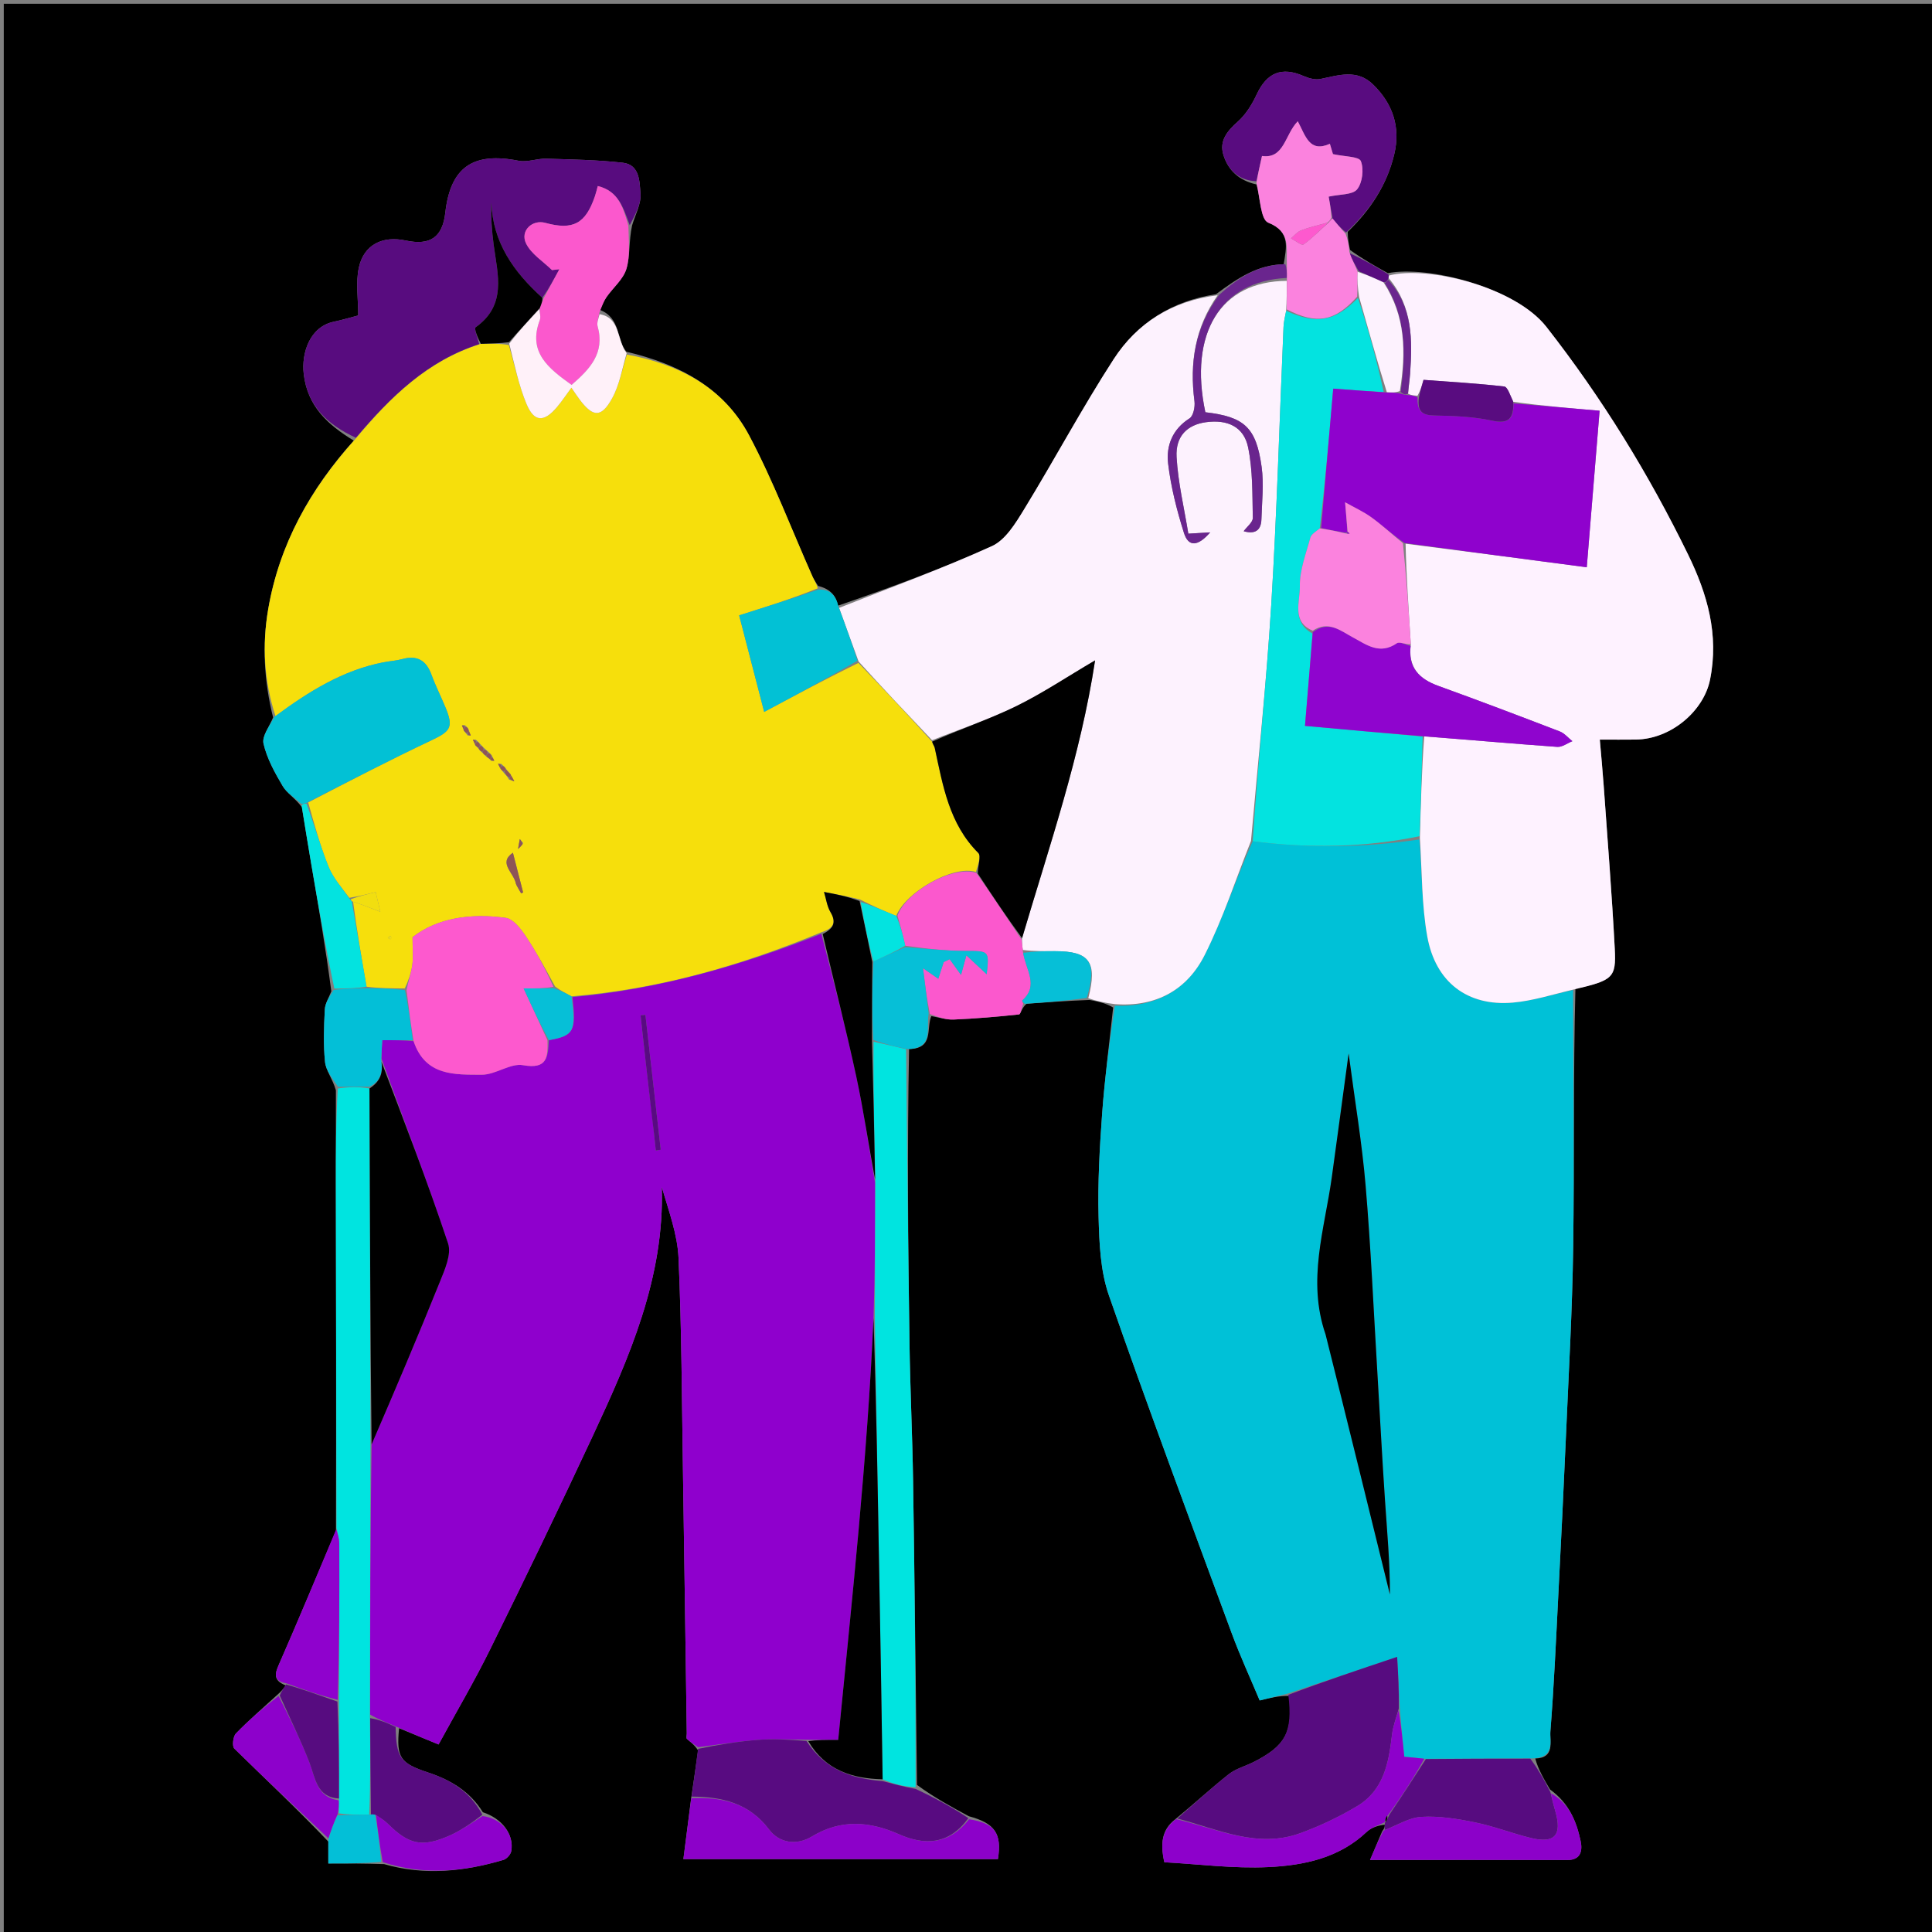 <svg version="1.1" id="Layer_1" xmlns="http://www.w3.org/2000/svg" xmlns:xlink="http://www.w3.org/1999/xlink" x="0px" y="0px"
	 width="100%" viewBox="0 0 512 512" enable-background="new 0 0 512 512" xml:space="preserve">
<rect x="0" y="0" width="512" height="512" fill="#808080" stroke="none"/>
<path fill="#000000" opacity="1" stroke="none" 
	d="
M1,187 
	C1,124.667 1,62.833 1,1 
	C171.667,1 342.333,1 513,1 
	C513,171.667 513,342.333 513,513 
	C342.333,513 171.667,513 1,513 
	C1,404.5 1,296 1,187 
M101.775,494.007 
	C112.448,497.102 122.991,495.982 133.429,492.884 
	C134.295,492.628 135.335,491.454 135.491,490.565 
	C136.283,486.037 132.928,481.871 127.966,480.268 
	C124.588,474.791 119.484,471.728 113.526,469.757 
	C106.027,467.276 105.013,465.793 105.757,457.99 
	C109.195,459.407 112.632,460.823 116.229,462.304 
	C120.91,453.715 125.715,445.568 129.886,437.108 
	C139.134,418.35 148.241,399.519 157.075,380.564 
	C166.826,359.644 176.126,338.53 175.38,314.553 
	C177.172,320.811 179.541,327.055 179.82,333.392 
	C180.653,352.29 180.694,371.224 180.993,390.145 
	C181.357,413.221 181.667,436.298 182.001,459.375 
	C182.008,459.875 181.798,460.603 182.048,460.833 
	C182.945,461.658 183.997,462.314 185.002,463.887 
	C184.425,467.965 183.848,472.042 183.107,476.967 
	C182.452,482.114 181.797,487.261 181.106,492.685 
	C209.098,492.685 236.794,492.685 264.459,492.685 
	C265.553,485.89 263.648,483.167 256.742,481.319 
	C252.185,478.861 247.629,476.404 243.009,473.018 
	C242.673,446.136 242.391,419.254 241.976,392.373 
	C241.789,380.297 241.205,368.226 241.028,356.15 
	C240.645,330.113 240.409,304.073 240.913,278.008 
	C247.576,277.863 245.402,272.57 246.812,269.291 
	C248.782,269.613 250.767,270.278 252.719,270.193 
	C258.505,269.939 264.286,269.455 270.044,268.835 
	C270.507,268.785 270.783,267 272.06,266.006 
	C277.361,265.617 282.662,265.229 288.76,264.997 
	C290.839,265.387 292.918,265.777 294.995,267.005 
	C293.997,276.413 292.754,285.803 292.07,295.234 
	C291.412,304.306 290.898,313.431 291.137,322.511 
	C291.32,329.471 291.609,336.802 293.862,343.267 
	C304.307,373.233 315.406,402.971 326.387,432.749 
	C328.662,438.919 331.431,444.908 333.828,450.637 
	C336.746,449.923 338.944,449.384 341.707,449.436 
	C342.606,459.047 340.683,462.643 332.278,466.92 
	C330.068,468.045 327.511,468.693 325.614,470.193 
	C320.916,473.911 316.508,477.994 311.326,482.235 
	C307.936,484.924 307.431,488.445 308.561,493.517 
	C317.618,494.005 326.933,495.244 336.167,494.797 
	C345.525,494.344 354.846,492.424 362.172,485.485 
	C363.447,484.277 365.346,483.729 366.985,483.572 
	C366.973,484.036 366.962,484.5 366.292,485.319 
	C365.326,487.599 364.36,489.878 363.074,492.911 
	C381.521,492.911 398.434,492.89 415.347,492.927 
	C419.069,492.935 419.389,490.282 418.88,487.878 
	C417.785,482.709 415.823,477.864 410.76,474.22 
	C409.181,471.531 407.601,468.841 406.857,466.021 
	C412.188,465.909 410.663,461.46 410.87,458.833 
	C411.83,446.682 412.366,434.498 412.988,422.322 
	C413.695,408.479 414.387,394.634 414.985,380.785 
	C415.712,363.954 416.687,347.124 416.915,330.285 
	C417.223,307.647 416.921,285.001 417.501,262.03 
	C427.394,259.794 428.332,259.166 427.931,251.471 
	C427.179,237.039 426.017,222.629 424.996,208.213 
	C424.713,204.225 424.325,200.244 423.963,196.002 
	C427.56,196.002 430.543,196.04 433.524,195.995 
	C442.954,195.853 451.508,188.331 453.167,180.171 
	C455.612,168.149 452.423,157.318 447.341,146.922 
	C436.905,125.575 424.578,105.509 409.833,86.65 
	C401.493,75.984 378.207,70.317 367.791,72.393 
	C364.53,70.578 361.268,68.763 357.776,66.247 
	C357.474,64.852 357.172,63.458 357.157,61.438 
	C363.127,55.703 367.562,48.998 369.489,40.888 
	C371.196,33.705 369.12,27.477 363.845,22.364 
	C359.608,18.256 354.77,19.936 349.927,20.931 
	C348.534,21.218 346.807,20.736 345.438,20.138 
	C339.648,17.61 335.723,19.255 333.032,25.032 
	C331.811,27.654 330.166,30.327 328.038,32.218 
	C325.214,34.729 323.047,37.339 324.228,41.102 
	C325.501,45.156 328.354,47.846 332.99,48.885 
	C333.97,52.403 334.048,58.196 336.1,59.01 
	C342.111,61.394 340.852,65.702 340.194,70.043 
	C333.364,70.149 328.061,73.646 322.237,77.98 
	C310.65,79.718 301.34,85.592 295.118,95.211 
	C286.749,108.149 279.473,121.789 271.422,134.94 
	C269.167,138.624 266.486,143.083 262.881,144.721 
	C249.635,150.739 235.918,155.721 222.068,160.513 
	C221.521,157.785 220.021,156.096 216.804,155.278 
	C216.307,154.455 215.715,153.674 215.327,152.802 
	C209.772,140.303 204.921,127.432 198.524,115.382 
	C191.819,102.753 179.98,96.496 166.006,93.216 
	C163.33,90.037 164.542,84.245 159.001,82.145 
	C159.568,81.003 160.008,79.771 160.729,78.735 
	C162.487,76.21 165.18,74.016 166.008,71.245 
	C167.05,67.76 166.609,63.833 167.505,59.757 
	C168.322,56.933 169.959,54.043 169.737,51.303 
	C169.487,48.215 169.582,43.636 165.056,43.127 
	C158.324,42.369 151.511,42.253 144.727,42.055 
	C142.304,41.984 139.749,43.058 137.454,42.603 
	C125.341,40.2 119.381,44.296 118.012,56.362 
	C117.274,62.865 114.04,65.137 107.515,63.737 
	C101.353,62.415 96.43,64.839 95.103,70.904 
	C94.229,74.898 94.938,79.238 94.938,83.598 
	C92.59,84.207 90.559,84.827 88.488,85.254 
	C82.082,86.574 79.837,93.562 80.497,99.139 
	C81.512,107.723 86.865,112.573 93.754,116.765 
	C82.188,129.627 74.028,144.27 71.076,161.448 
	C69.436,170.991 69.98,180.519 72.371,190.129 
	C71.444,192.465 69.37,195.067 69.835,197.081 
	C70.745,201.02 72.822,204.78 74.915,208.318 
	C76.034,210.209 78.194,211.484 79.986,213.879 
	C80.826,218.96 81.643,224.045 82.51,229.122 
	C84.381,240.078 86.277,251.03 87.802,262.701 
	C87.201,264.302 86.163,265.88 86.081,267.507 
	C85.845,272.148 85.664,276.843 86.14,281.446 
	C86.375,283.714 88.105,285.828 89.019,288.938 
	C89.012,297.269 88.989,305.6 89.003,313.931 
	C89.054,344.253 89.118,374.575 89.035,405.649 
	C83.953,417.619 78.949,429.623 73.732,441.534 
	C72.532,444.273 73.048,445.566 75.724,446.668 
	C75.149,447.451 74.574,448.234 73.374,449.255 
	C69.725,452.605 65.957,455.84 62.518,459.393 
	C61.751,460.186 61.471,462.776 62.095,463.39 
	C70.28,471.435 78.667,479.273 87.007,488.042 
	C87.007,489.944 87.007,491.846 87.007,493.836 
	C92.073,493.836 96.512,493.836 101.775,494.007 
z"/>
<path fill="#00C1D7" opacity="1" stroke="none" 
	d="
M416.88,262.358 
	C416.921,285.001 417.223,307.647 416.915,330.285 
	C416.687,347.124 415.712,363.954 414.985,380.785 
	C414.387,394.634 413.695,408.479 412.988,422.322 
	C412.366,434.498 411.83,446.682 410.87,458.833 
	C410.663,461.46 412.188,465.909 405.978,465.997 
	C396.022,466.036 386.944,466.101 377.449,466.082 
	C375.437,465.854 373.843,465.712 372.15,465.56 
	C371.711,461.158 371.304,457.064 370.951,452.518 
	C370.775,448.047 370.543,444.028 370.258,439.088 
	C359.822,442.586 350.482,445.716 341.142,448.846 
	C338.944,449.384 336.746,449.923 333.828,450.637 
	C331.431,444.908 328.662,438.919 326.387,432.749 
	C315.406,402.971 304.307,373.233 293.862,343.267 
	C291.609,336.802 291.32,329.471 291.137,322.511 
	C290.898,313.431 291.412,304.306 292.07,295.234 
	C292.754,285.803 293.997,276.413 295.439,266.524 
	C306.549,266.942 314.656,262.196 319.238,253.121 
	C324.127,243.434 327.496,232.979 331.978,222.936 
	C347.028,224.887 361.579,224.6 376.167,222.465 
	C376.861,231.338 376.761,239.878 378.234,248.138 
	C380.41,260.338 388.948,266.73 400.881,265.703 
	C406.27,265.239 411.55,263.512 416.88,262.358 
M351.493,353.996 
	C357.108,376.846 362.723,399.696 368.338,422.546 
	C368.364,414.117 367.588,405.802 367.028,397.472 
	C366.266,386.137 365.681,374.79 364.999,363.45 
	C364.01,347.02 363.288,330.566 361.901,314.169 
	C360.953,302.964 359.065,291.838 357.4,279.18 
	C355.777,291.136 354.381,301.602 352.931,312.06 
	C351.035,325.738 346.333,339.285 351.493,353.996 
z"/>
<path fill="#F6DF0C" opacity="1" stroke="none" 
	d="
M73.017,189.809 
	C69.98,180.519 69.436,170.991 71.076,161.448 
	C74.028,144.27 82.188,129.627 94.196,116.32 
	C103.514,105.15 113.277,95.586 127.423,91.113 
	C130.167,91.023 132.48,91.024 134.859,91.434 
	C136.418,96.923 137.498,102.173 139.52,107.031 
	C141.556,111.921 144.158,111.981 147.634,107.847 
	C148.945,106.289 150.074,104.577 151.427,102.745 
	C152.397,104.141 153.025,105.121 153.728,106.042 
	C157.191,110.579 159.376,110.702 162.203,105.586 
	C164.149,102.064 164.862,97.861 166.126,93.963 
	C179.98,96.496 191.819,102.753 198.524,115.382 
	C204.921,127.432 209.772,140.303 215.327,152.802 
	C215.715,153.674 216.307,154.455 216.704,155.912 
	C209.75,158.707 202.895,160.868 195.886,163.077 
	C198.222,172.088 200.314,180.159 202.518,188.659 
	C211.258,183.992 219.237,179.732 227.495,175.676 
	C234.185,182.642 240.595,189.404 247.016,196.555 
	C247.261,197.356 247.616,197.742 247.712,198.184 
	C249.874,208.159 251.496,218.305 259.259,226.046 
	C260.072,226.858 259.113,229.447 258.624,231.065 
	C252.573,229.168 239.991,236.417 237.497,242.715 
	C234.144,241.376 231.155,240 227.876,238.367 
	C224.52,237.533 221.454,236.956 218.371,236.377 
	C218.929,238.196 219.165,240.158 220.086,241.717 
	C221.8,244.62 220.73,246.107 217.649,247.071 
	C196.265,255.952 174.536,262.181 151.447,264.038 
	C149.834,263.159 148.482,262.477 147.104,261.426 
	C144.49,256.675 142.076,252.177 139.239,247.963 
	C137.943,246.038 135.975,243.518 134.036,243.248 
	C124.767,241.956 115.876,243.246 109.329,248.366 
	C109.329,251.547 109.541,253.643 109.271,255.675 
	C108.988,257.801 108.242,259.865 107.264,261.947 
	C103.624,261.922 100.419,261.906 97.138,261.481 
	C95.792,253.716 94.522,246.361 93.577,238.965 
	C96.171,239.817 98.441,240.709 100.79,241.631 
	C100.464,240.253 100.031,238.422 99.559,236.423 
	C97.168,237.008 95.026,237.531 92.565,237.934 
	C90.489,235.125 88.252,232.628 87.077,229.704 
	C84.887,224.257 83.315,218.561 81.676,212.658 
	C92.689,206.928 103.428,201.334 114.37,196.168 
	C119.397,193.794 120.227,192.72 118.061,187.49 
	C116.854,184.573 115.419,181.744 114.336,178.784 
	C112.944,174.978 110.523,173.58 106.575,174.674 
	C104.983,175.115 103.295,175.193 101.664,175.509 
	C90.79,177.615 81.714,183.335 73.017,189.809 
M122.924,193.681 
	C123.152,193.921 123.38,194.162 123.958,194.922 
	C124.226,194.918 124.495,194.914 124.763,194.91 
	C124.597,194.52 124.432,194.131 124.132,193.263 
	C124.016,192.938 123.812,192.686 123.137,192.165 
	C122.897,192.195 122.658,192.224 122.419,192.253 
	C122.551,192.564 122.682,192.875 122.924,193.681 
M132.759,203.872 
	C132.955,204.135 133.197,204.346 133.693,205.013 
	C134.071,205.393 134.45,205.773 134.923,206.615 
	C135.383,206.758 135.842,206.901 136.302,207.044 
	C136.035,206.557 135.768,206.069 135.241,205.084 
	C134.85,204.698 134.459,204.311 133.892,203.459 
	C133.695,203.166 133.423,202.99 132.804,202.425 
	C132.532,202.422 132.259,202.42 131.987,202.418 
	C132.156,202.768 132.326,203.119 132.759,203.872 
M130.179,201.63 
	C130.449,201.624 130.719,201.617 130.989,201.61 
	C130.831,201.25 130.673,200.89 130.28,200.105 
	C130.067,199.859 129.822,199.653 129.245,199.089 
	C128.998,198.866 128.721,198.688 128.18,198.135 
	C127.972,197.881 127.718,197.688 127.207,197.128 
	C127.027,196.861 126.797,196.648 126.111,196.032 
	C125.847,196.041 125.583,196.049 125.32,196.057 
	C125.496,196.424 125.671,196.791 126.011,197.632 
	C126.279,197.818 126.547,198.004 127.001,198.653 
	C127.2,198.946 127.474,199.122 128.011,199.643 
	C128.211,199.929 128.482,200.11 129.027,200.642 
	C129.309,200.809 129.59,200.976 130.179,201.63 
M136.841,234.582 
	C137.265,235.305 137.689,236.028 138.113,236.751 
	C138.285,236.67 138.457,236.59 138.629,236.509 
	C137.729,233.005 136.829,229.5 135.926,225.985 
	C131.895,228.761 136.267,231.234 136.841,234.582 
M138.646,223.438 
	C138.348,223.082 138.051,222.725 137.753,222.369 
	C137.597,223.239 137.442,224.11 137.286,224.98 
	C137.631,224.679 137.975,224.377 138.646,223.438 
M103.485,248.08 
	C103.246,248.226 103.006,248.371 102.766,248.516 
	C103.014,248.651 103.335,248.951 103.49,248.881 
	C103.703,248.786 103.789,248.409 103.485,248.08 
z"/>
<path fill="#8F00CD" opacity="1" stroke="none" 
	d="
M151.709,264.236 
	C174.536,262.181 196.265,255.952 217.659,247.459 
	C221.025,260.378 224.225,272.789 226.926,285.308 
	C228.901,294.465 230.221,303.762 231.904,313.461 
	C231.929,325.619 231.883,337.314 231.496,349.262 
	C229.832,386.83 225.777,423.896 222.138,461.096 
	C218.771,461.096 216.447,461.096 213.649,461.047 
	C209.06,461.008 204.925,460.768 200.834,461.088 
	C195.534,461.503 190.27,462.365 184.99,463.034 
	C183.997,462.314 182.945,461.658 182.048,460.833 
	C181.798,460.603 182.008,459.875 182.001,459.375 
	C181.667,436.298 181.357,413.221 180.993,390.145 
	C180.694,371.224 180.653,352.29 179.82,333.392 
	C179.541,327.055 177.172,320.811 175.38,314.553 
	C176.126,338.53 166.826,359.644 157.075,380.564 
	C148.241,399.519 139.134,418.35 129.886,437.108 
	C125.715,445.568 120.91,453.715 116.229,462.304 
	C112.632,460.823 109.195,459.407 105.23,457.674 
	C102.524,456.522 100.346,455.687 98.101,454.397 
	C98.078,430.294 98.122,406.646 98.474,382.807 
	C104.722,368.357 110.763,354.138 116.53,339.808 
	C117.841,336.55 119.705,332.407 118.747,329.526 
	C113.32,313.206 107.112,297.146 101.102,280.551 
	C101.117,278.723 101.199,277.341 101.298,275.658 
	C104.254,275.658 106.819,275.658 109.602,275.906 
	C112.723,285.264 120.59,284.767 127.68,284.81 
	C131.337,284.832 135.24,281.684 138.618,282.286 
	C145.125,283.446 145.206,280.057 145.454,275.652 
	C152.108,274.466 152.726,273.269 151.709,264.236 
M172.84,295.823 
	C173.159,298.848 173.479,301.874 173.799,304.899 
	C174.232,304.827 174.666,304.755 175.1,304.684 
	C173.744,292.771 172.389,280.858 171.033,268.945 
	C170.609,268.99 170.184,269.035 169.76,269.079 
	C170.704,277.706 171.647,286.333 172.84,295.823 
z"/>
<path fill="#FDF2FE" opacity="1" stroke="none" 
	d="
M247.006,196.166 
	C240.595,189.404 234.185,182.642 227.532,175.297 
	C225.652,170.174 224.016,165.633 222.379,161.092 
	C235.918,155.721 249.635,150.739 262.881,144.721 
	C266.486,143.083 269.167,138.624 271.422,134.94 
	C279.473,121.789 286.749,108.149 295.118,95.211 
	C301.34,85.592 310.65,79.718 322.687,78.244 
	C316.668,86.774 315.233,96.188 316.547,106.334 
	C316.739,107.815 316.252,110.231 315.232,110.877 
	C310.679,113.76 309.009,118.164 309.564,122.863 
	C310.297,129.063 311.874,135.229 313.751,141.202 
	C314.948,145.01 317.423,144.86 320.714,141.084 
	C319.105,141.179 317.705,141.262 314.92,141.427 
	C313.83,134.69 312.19,127.943 311.806,121.125 
	C311.491,115.539 314.696,112.554 319.615,111.883 
	C325.28,111.11 329.639,113.079 330.766,118.56 
	C332.015,124.629 331.876,131.008 332.006,137.258 
	C332.03,138.403 330.45,139.581 329.587,140.777 
	C332.417,141.592 334.2,140.729 334.29,137.616 
	C334.424,132.984 334.969,128.27 334.342,123.728 
	C332.893,113.219 329.746,110.456 319.429,109.249 
	C314.999,88.341 323.441,74.51 340.992,74.432 
	C341.02,77.246 341.007,79.617 340.839,82.371 
	C340.498,84.067 340.199,85.375 340.142,86.694 
	C339.076,111.261 338.4,135.852 336.885,160.391 
	C335.598,181.244 333.351,202.039 331.528,222.859 
	C327.496,232.979 324.127,243.434 319.238,253.121 
	C314.656,262.196 306.549,266.942 295.439,266.105 
	C292.918,265.777 290.839,265.387 288.41,264.523 
	C290.877,255.016 288.798,252.065 279.605,252.071 
	C276.792,252.072 273.979,252.112 271.068,251.753 
	C270.892,250.588 270.815,249.805 270.857,248.627 
	C278.1,224.121 286.371,200.299 290.207,175.009 
	C282.723,179.405 276.183,183.796 269.169,187.214 
	C262.024,190.696 254.413,193.222 247.006,196.166 
z"/>
<path fill="#FEF2FF" opacity="1" stroke="none" 
	d="
M417.19,262.194 
	C411.55,263.512 406.27,265.239 400.881,265.703 
	C388.948,266.73 380.41,260.338 378.234,248.138 
	C376.761,239.878 376.861,231.338 376.281,222.065 
	C376.541,212.536 376.777,203.865 377.44,195.143 
	C389.474,196.067 401.078,197.102 412.696,197.932 
	C413.989,198.025 415.366,196.953 416.704,196.421 
	C415.591,195.542 414.609,194.322 413.345,193.836 
	C402.662,189.728 391.958,185.67 381.196,181.775 
	C376.097,179.931 373.086,176.923 373.879,170.713 
	C373.306,161.551 372.693,152.837 372.495,144.091 
	C388.672,146.137 404.433,148.213 420.509,150.331 
	C421.669,136.181 422.775,122.688 423.91,108.848 
	C415.955,108.17 408.516,107.535 401.036,106.483 
	C400.212,104.798 399.545,102.531 398.628,102.425 
	C391.516,101.602 384.355,101.197 377.251,100.665 
	C376.735,102.414 376.367,103.662 375.647,104.874 
	C374.589,104.794 373.883,104.752 373.144,104.315 
	C373.307,102.295 373.575,100.675 373.689,99.044 
	C374.315,90.116 374.408,81.297 368.017,73.71 
	C368.003,73.477 368.091,73.019 368.091,73.019 
	C378.207,70.317 401.493,75.984 409.833,86.65 
	C424.578,105.509 436.905,125.575 447.341,146.922 
	C452.423,157.318 455.612,168.149 453.167,180.171 
	C451.508,188.331 442.954,195.853 433.524,195.995 
	C430.543,196.04 427.56,196.002 423.963,196.002 
	C424.325,200.244 424.713,204.225 424.996,208.213 
	C426.017,222.629 427.179,237.039 427.931,251.471 
	C428.332,259.166 427.394,259.794 417.19,262.194 
z"/>
<path fill="#580C7F" opacity="1" stroke="none" 
	d="
M126.991,91.204 
	C113.277,95.586 103.514,105.15 94.319,116.011 
	C86.865,112.573 81.512,107.723 80.497,99.139 
	C79.837,93.562 82.082,86.574 88.488,85.254 
	C90.559,84.827 92.59,84.207 94.938,83.598 
	C94.938,79.238 94.229,74.898 95.103,70.904 
	C96.43,64.839 101.353,62.415 107.515,63.737 
	C114.04,65.137 117.274,62.865 118.012,56.362 
	C119.381,44.296 125.341,40.2 137.454,42.603 
	C139.749,43.058 142.304,41.984 144.727,42.055 
	C151.511,42.253 158.324,42.369 165.056,43.127 
	C169.582,43.636 169.487,48.215 169.737,51.303 
	C169.959,54.043 168.322,56.933 166.882,59.686 
	C165.171,55.1 163.985,50.662 158.421,49.3 
	C158.121,50.384 157.939,51.187 157.676,51.963 
	C155.192,59.292 151.867,61.078 144.509,59.058 
	C141.045,58.107 137.78,61.167 139.416,64.528 
	C140.779,67.328 143.929,69.258 146.287,71.574 
	C146.938,71.5 147.588,71.427 148.239,71.353 
	C146.846,73.925 145.452,76.497 143.742,78.939 
	C136.074,72.014 130.597,64.246 130.212,53.675 
	C130.085,57.517 130.343,61.271 130.845,64.992 
	C131.901,72.816 134.327,80.851 126.062,86.726 
	C125.563,87.081 126.645,89.66 126.991,91.204 
z"/>
<path fill="#00E4E0" opacity="1" stroke="none" 
	d="
M231.837,349.008 
	C231.883,337.314 231.929,325.619 231.977,312.997 
	C231.702,300.05 231.424,288.031 231.516,276.06 
	C234.628,276.75 237.371,277.392 240.114,278.035 
	C240.409,304.073 240.645,330.113 241.028,356.15 
	C241.205,368.226 241.789,380.297 241.976,392.373 
	C242.391,419.254 242.673,446.136 242.643,473.629 
	C239.463,473.494 236.649,472.747 233.908,471.536 
	C233.653,453.049 233.318,435.027 233.002,417.005 
	C232.605,394.339 232.224,371.673 231.837,349.008 
z"/>
<path fill="#00E4E0" opacity="1" stroke="none" 
	d="
M98.167,382.999 
	C98.122,406.646 98.078,430.294 98.031,454.876 
	C98.122,464.159 98.215,472.507 97.833,480.896 
	C94.82,480.935 92.282,480.934 89.808,480.552 
	C89.833,479.149 89.795,478.126 89.834,476.63 
	C89.861,467.768 89.812,459.379 89.839,450.528 
	C89.926,436.427 89.959,422.787 89.913,409.148 
	C89.908,407.73 89.433,406.314 89.177,404.897 
	C89.118,374.575 89.054,344.253 89.003,313.931 
	C88.989,305.6 89.012,297.269 89.523,288.466 
	C92.639,287.995 95.25,287.997 97.922,288.464 
	C98.044,320.286 98.106,351.642 98.167,382.999 
z"/>
<path fill="#570C80" opacity="1" stroke="none" 
	d="
M341.424,449.141 
	C350.482,445.716 359.822,442.586 370.258,439.088 
	C370.543,444.028 370.775,448.047 370.693,452.785 
	C369.869,455.582 369.134,457.634 368.891,459.743 
	C368.039,467.137 366.699,474.419 359.727,478.599 
	C354.943,481.466 349.808,483.912 344.564,485.816 
	C333.162,489.957 322.681,484.675 311.983,481.931 
	C316.508,477.994 320.916,473.911 325.614,470.193 
	C327.511,468.693 330.068,468.045 332.278,466.92 
	C340.683,462.643 342.606,459.047 341.424,449.141 
z"/>
<path fill="#02C1D5" opacity="1" stroke="none" 
	d="
M72.694,189.969 
	C81.714,183.335 90.79,177.615 101.664,175.509 
	C103.295,175.193 104.983,175.115 106.575,174.674 
	C110.523,173.58 112.944,174.978 114.336,178.784 
	C115.419,181.744 116.854,184.573 118.061,187.49 
	C120.227,192.72 119.397,193.794 114.37,196.168 
	C103.428,201.334 92.689,206.928 81.41,212.672 
	C80.596,213.01 80.24,213.023 79.884,213.036 
	C78.194,211.484 76.034,210.209 74.915,208.318 
	C72.822,204.78 70.745,201.02 69.835,197.081 
	C69.37,195.067 71.444,192.465 72.694,189.969 
z"/>
<path fill="#580B81" opacity="1" stroke="none" 
	d="
M233.835,472.001 
	C236.649,472.747 239.463,473.494 242.675,474.094 
	C247.629,476.404 252.185,478.861 256.635,481.822 
	C251.553,488.832 245.128,489.147 238.312,486.128 
	C230.396,482.622 222.855,482.034 215.117,486.71 
	C211.132,489.118 206.547,488.466 203.826,484.854 
	C198.51,477.797 191.333,476.164 183.27,476.119 
	C183.848,472.042 184.425,467.965 184.996,463.461 
	C190.27,462.365 195.534,461.503 200.834,461.088 
	C204.925,460.768 209.06,461.008 213.73,461.37 
	C218.719,469.131 225.863,471.355 233.835,472.001 
z"/>
<path fill="#590C80" opacity="1" stroke="none" 
	d="
M332.945,48.037 
	C328.354,47.846 325.501,45.156 324.228,41.102 
	C323.047,37.339 325.214,34.729 328.038,32.218 
	C330.166,30.327 331.811,27.654 333.032,25.032 
	C335.723,19.255 339.648,17.61 345.438,20.138 
	C346.807,20.736 348.534,21.218 349.927,20.931 
	C354.77,19.936 359.608,18.256 363.845,22.364 
	C369.12,27.477 371.196,33.705 369.489,40.888 
	C367.562,48.998 363.127,55.703 356.732,61.608 
	C355.246,60.474 354.185,59.17 353.063,57.93 
	C353.001,57.993 353.129,57.872 353.09,57.492 
	C352.66,55.052 352.268,52.991 352.1,52.11 
	C355.099,51.441 358.445,51.669 359.65,50.173 
	C361.062,48.418 361.49,44.809 360.637,42.694 
	C360.132,41.443 356.322,41.527 353.25,40.844 
	C353.222,40.752 352.86,39.548 352.428,38.11 
	C346.993,40.548 346,36.013 343.925,32.135 
	C340.47,35.682 340.357,42.169 334.442,41.342 
	C333.85,43.988 333.398,46.012 332.945,48.037 
z"/>
<path fill="#FB58CD" opacity="1" stroke="none" 
	d="
M270.738,249.021 
	C270.815,249.805 270.892,250.588 271.07,252.123 
	C271.761,256.957 275.453,261.104 270.93,265.108 
	C270.819,265.206 271.066,265.708 271.146,266.022 
	C270.783,267 270.507,268.785 270.044,268.835 
	C264.286,269.455 258.505,269.939 252.719,270.193 
	C250.767,270.278 248.782,269.613 246.421,268.732 
	C245.587,264.554 245.145,260.934 244.612,256.582 
	C246.417,257.83 247.61,258.654 248.652,259.374 
	C249.153,257.837 249.623,256.394 250.093,254.952 
	C250.621,254.699 251.149,254.446 251.677,254.193 
	C252.692,255.602 253.707,257.01 254.682,258.362 
	C255.048,257.021 255.449,255.555 256.102,253.163 
	C258.297,255.211 259.883,256.691 261.484,258.185 
	C262.171,251.867 262.129,252.045 255.832,252.015 
	C250.5,251.989 245.171,251.37 239.909,250.621 
	C239.272,247.712 238.567,245.195 237.862,242.678 
	C239.991,236.417 252.573,229.168 258.775,231.363 
	C263.098,237.545 266.918,243.283 270.738,249.021 
z"/>
<path fill="#FB82DE" opacity="1" stroke="none" 
	d="
M332.968,48.461 
	C333.398,46.012 333.85,43.988 334.442,41.342 
	C340.357,42.169 340.47,35.682 343.925,32.135 
	C346,36.013 346.993,40.548 352.428,38.11 
	C352.86,39.548 353.222,40.752 353.25,40.844 
	C356.322,41.527 360.132,41.443 360.637,42.694 
	C361.49,44.809 361.062,48.418 359.65,50.173 
	C358.445,51.669 355.099,51.441 352.1,52.11 
	C352.268,52.991 352.66,55.052 352.852,57.629 
	C352.437,58.433 352.221,58.72 351.625,59.051 
	C349.07,59.737 346.844,60.25 344.742,61.076 
	C343.748,61.466 342.99,62.454 342.125,63.171 
	C343.257,63.755 344.952,65.128 345.427,64.79 
	C347.792,63.106 349.836,60.971 352.238,58.871 
	C352.696,58.453 352.91,58.16 353.124,57.866 
	C354.185,59.17 355.246,60.474 356.589,61.921 
	C357.172,63.458 357.474,64.852 357.591,66.746 
	C358.294,68.789 359.182,70.333 359.796,72.041 
	C359.665,74.267 359.809,76.329 359.665,78.619 
	C353.737,85.241 348.922,86.064 340.995,81.988 
	C341.007,79.617 341.02,77.246 341.047,74.1 
	C341.049,72.198 341.036,71.07 341.023,69.943 
	C340.852,65.702 342.111,61.394 336.1,59.01 
	C334.048,58.196 333.97,52.403 332.968,48.461 
z"/>
<path fill="#FB58CD" opacity="1" stroke="none" 
	d="
M144.059,79.068 
	C145.452,76.497 146.846,73.925 148.239,71.353 
	C147.588,71.427 146.938,71.5 146.287,71.574 
	C143.929,69.258 140.779,67.328 139.416,64.528 
	C137.78,61.167 141.045,58.107 144.509,59.058 
	C151.867,61.078 155.192,59.292 157.676,51.963 
	C157.939,51.187 158.121,50.384 158.421,49.3 
	C163.985,50.662 165.171,55.1 166.533,59.856 
	C166.609,63.833 167.05,67.76 166.008,71.245 
	C165.18,74.016 162.487,76.21 160.729,78.735 
	C160.008,79.771 159.568,81.003 158.845,82.86 
	C158.567,84.533 158.13,85.58 158.371,86.437 
	C160.388,93.611 156.277,97.831 151.48,102.004 
	C145.318,97.588 139.829,93.356 143.053,84.816 
	C143.369,83.978 142.998,82.881 143.062,81.607 
	C143.471,80.563 143.765,79.816 144.059,79.068 
z"/>
<path fill="#8C01C9" opacity="1" stroke="none" 
	d="
M183.189,476.543 
	C191.333,476.164 198.51,477.797 203.826,484.854 
	C206.547,488.466 211.132,489.118 215.117,486.71 
	C222.855,482.034 230.396,482.622 238.312,486.128 
	C245.128,489.147 251.553,488.832 256.806,482.117 
	C263.648,483.167 265.553,485.89 264.459,492.685 
	C236.794,492.685 209.098,492.685 181.106,492.685 
	C181.797,487.261 182.452,482.114 183.189,476.543 
z"/>
<path fill="#570C80" opacity="1" stroke="none" 
	d="
M377.866,466.166 
	C386.944,466.101 396.022,466.036 405.56,466.061 
	C407.601,468.841 409.181,471.531 410.876,474.937 
	C411.381,477.092 411.745,478.539 412.166,479.969 
	C414.033,486.314 412.02,488.636 405.706,487.082 
	C400.713,485.853 395.87,483.961 390.843,482.936 
	C386.207,481.991 381.381,481.218 376.704,481.488 
	C373.397,481.68 370.197,483.739 366.95,484.965 
	C366.962,484.5 366.973,484.036 366.988,483.263 
	C366.992,482.953 366.919,482.998 367.209,482.894 
	C367.644,482.216 367.789,481.643 368.211,480.875 
	C371.614,475.842 374.74,471.004 377.866,466.166 
z"/>
<path fill="#8D01CB" opacity="1" stroke="none" 
	d="
M377.449,466.082 
	C374.74,471.004 371.614,475.842 367.873,480.987 
	C367.145,481.863 367.032,482.431 366.919,482.998 
	C366.919,482.998 366.992,482.953 366.974,482.914 
	C365.346,483.729 363.447,484.277 362.172,485.485 
	C354.846,492.424 345.525,494.344 336.167,494.797 
	C326.933,495.244 317.618,494.005 308.561,493.517 
	C307.431,488.445 307.936,484.924 311.655,482.083 
	C322.681,484.675 333.162,489.957 344.564,485.816 
	C349.808,483.912 354.943,481.466 359.727,478.599 
	C366.699,474.419 368.039,467.137 368.891,459.743 
	C369.134,457.634 369.869,455.582 370.638,453.237 
	C371.304,457.064 371.711,461.158 372.15,465.56 
	C373.843,465.712 375.437,465.854 377.449,466.082 
z"/>
<path fill="#02C1D5" opacity="1" stroke="none" 
	d="
M222.223,160.803 
	C224.016,165.633 225.652,170.174 227.253,175.093 
	C219.237,179.732 211.258,183.992 202.518,188.659 
	C200.314,180.159 198.222,172.088 195.886,163.077 
	C202.895,160.868 209.75,158.707 216.853,156.247 
	C220.021,156.096 221.521,157.785 222.223,160.803 
z"/>
<path fill="#570C80" opacity="1" stroke="none" 
	d="
M98.307,480.856 
	C98.215,472.507 98.122,464.159 98.099,455.331 
	C100.346,455.687 102.524,456.522 104.851,457.672 
	C105.013,465.793 106.027,467.276 113.526,469.757 
	C119.484,471.728 124.588,474.791 127.834,480.924 
	C124.849,483.223 122.115,485.133 119.12,486.454 
	C111.844,489.664 108.323,488.844 102.739,483.282 
	C101.826,482.373 100.673,481.704 99.411,480.924 
	C98.901,480.832 98.607,480.81 98.307,480.856 
z"/>
<path fill="#8C01C9" opacity="1" stroke="none" 
	d="
M366.621,485.142 
	C370.197,483.739 373.397,481.68 376.704,481.488 
	C381.381,481.218 386.207,481.991 390.843,482.936 
	C395.87,483.961 400.713,485.853 405.706,487.082 
	C412.02,488.636 414.033,486.314 412.166,479.969 
	C411.745,478.539 411.381,477.092 411.004,475.247 
	C415.823,477.864 417.785,482.709 418.88,487.878 
	C419.389,490.282 419.069,492.935 415.347,492.927 
	C398.434,492.89 381.521,492.911 363.074,492.911 
	C364.36,489.878 365.326,487.599 366.621,485.142 
z"/>
<path fill="#03BFD7" opacity="1" stroke="none" 
	d="
M97.861,287.998 
	C95.25,287.997 92.639,287.995 89.593,288.002 
	C88.105,285.828 86.375,283.714 86.14,281.446 
	C85.664,276.843 85.845,272.148 86.081,267.507 
	C86.163,265.88 87.201,264.302 88.43,262.348 
	C91.776,261.96 94.495,261.925 97.213,261.891 
	C100.419,261.906 103.624,261.922 107.309,262.403 
	C108.321,267.131 108.853,271.394 109.385,275.658 
	C106.819,275.658 104.254,275.658 101.298,275.658 
	C101.199,277.341 101.117,278.723 101.031,280.952 
	C101.578,284.687 100.51,286.746 97.861,287.998 
z"/>
<path fill="#8D01CB" opacity="1" stroke="none" 
	d="
M89.757,477.104 
	C89.795,478.126 89.833,479.149 89.492,480.712 
	C88.409,483.222 87.706,485.192 87.003,487.162 
	C78.667,479.273 70.28,471.435 62.095,463.39 
	C61.471,462.776 61.751,460.186 62.518,459.393 
	C65.957,455.84 69.725,452.605 73.82,449.447 
	C76.857,455.412 79.67,461.098 81.963,466.987 
	C83.609,471.217 83.84,476.265 89.757,477.104 
z"/>
<path fill="#06BFD7" opacity="1" stroke="none" 
	d="
M239.841,251.014 
	C245.171,251.37 250.5,251.989 255.832,252.015 
	C262.129,252.045 262.171,251.867 261.484,258.185 
	C259.883,256.691 258.297,255.211 256.102,253.163 
	C255.449,255.555 255.048,257.021 254.682,258.362 
	C253.707,257.01 252.692,255.602 251.677,254.193 
	C251.149,254.446 250.621,254.699 250.093,254.952 
	C249.623,256.394 249.153,257.837 248.652,259.374 
	C247.61,258.654 246.417,257.83 244.612,256.582 
	C245.145,260.934 245.587,264.554 246.099,268.581 
	C245.402,272.57 247.576,277.863 240.513,278.021 
	C237.371,277.392 234.628,276.75 231.449,275.595 
	C231.064,268.376 231.116,261.669 231.461,254.79 
	C234.45,253.418 237.146,252.216 239.841,251.014 
z"/>
<path fill="#FFF1F9" opacity="1" stroke="none" 
	d="
M142.946,81.905 
	C142.998,82.881 143.369,83.978 143.053,84.816 
	C139.829,93.356 145.318,97.588 151.48,102.004 
	C156.277,97.831 160.388,93.611 158.371,86.437 
	C158.13,85.58 158.567,84.533 158.89,83.253 
	C164.542,84.245 163.33,90.037 166.066,93.59 
	C164.862,97.861 164.149,102.064 162.203,105.586 
	C159.376,110.702 157.191,110.579 153.728,106.042 
	C153.025,105.121 152.397,104.141 151.427,102.745 
	C150.074,104.577 148.945,106.289 147.634,107.847 
	C144.158,111.981 141.556,111.921 139.52,107.031 
	C137.498,102.173 136.418,96.923 134.953,91.087 
	C137.636,87.521 140.291,84.713 142.946,81.905 
z"/>
<path fill="#8F02CD" opacity="1" stroke="none" 
	d="
M89.106,405.273 
	C89.433,406.314 89.908,407.73 89.913,409.148 
	C89.959,422.787 89.926,436.427 89.492,450.469 
	C84.67,449.281 80.273,447.69 75.876,446.099 
	C73.048,445.566 72.532,444.273 73.732,441.534 
	C78.949,429.623 83.953,417.619 89.106,405.273 
z"/>
<path fill="#6A258E" opacity="1" stroke="none" 
	d="
M340.608,69.993 
	C341.036,71.07 341.049,72.198 341.006,73.657 
	C323.441,74.51 314.999,88.341 319.429,109.249 
	C329.746,110.456 332.893,113.219 334.342,123.728 
	C334.969,128.27 334.424,132.984 334.29,137.616 
	C334.2,140.729 332.417,141.592 329.587,140.777 
	C330.45,139.581 332.03,138.403 332.006,137.258 
	C331.876,131.008 332.015,124.629 330.766,118.56 
	C329.639,113.079 325.28,111.11 319.615,111.883 
	C314.696,112.554 311.491,115.539 311.806,121.125 
	C312.19,127.943 313.83,134.69 314.92,141.427 
	C317.705,141.262 319.105,141.179 320.714,141.084 
	C317.423,144.86 314.948,145.01 313.751,141.202 
	C311.874,135.229 310.297,129.063 309.564,122.863 
	C309.009,118.164 310.679,113.76 315.232,110.877 
	C316.252,110.231 316.739,107.815 316.547,106.334 
	C315.233,96.188 316.668,86.774 323.089,78.139 
	C328.061,73.646 333.364,70.149 340.608,69.993 
z"/>
<path fill="#8D01CB" opacity="1" stroke="none" 
	d="
M99.632,480.924 
	C100.673,481.704 101.826,482.373 102.739,483.282 
	C108.323,488.844 111.844,489.664 119.12,486.454 
	C122.115,485.133 124.849,483.223 127.855,481.273 
	C132.928,481.871 136.283,486.037 135.491,490.565 
	C135.335,491.454 134.295,492.628 133.429,492.884 
	C122.991,495.982 112.448,497.102 101.433,493.484 
	C100.604,488.948 100.118,484.936 99.632,480.924 
z"/>
<path fill="#03E3E0" opacity="1" stroke="none" 
	d="
M97.138,261.481 
	C94.495,261.925 91.776,261.96 88.61,261.989 
	C86.277,251.03 84.381,240.078 82.51,229.122 
	C81.643,224.045 80.826,218.96 79.935,213.457 
	C80.24,213.023 80.596,213.01 81.219,212.983 
	C83.315,218.561 84.887,224.257 87.077,229.704 
	C88.252,232.628 90.489,235.125 92.642,238.178 
	C93.109,238.696 93.18,238.851 93.252,239.005 
	C94.522,246.361 95.792,253.716 97.138,261.481 
z"/>
<path fill="#570C80" opacity="1" stroke="none" 
	d="
M75.8,446.383 
	C80.273,447.69 84.67,449.281 89.415,450.931 
	C89.812,459.379 89.861,467.768 89.834,476.63 
	C83.84,476.265 83.609,471.217 81.963,466.987 
	C79.67,461.098 76.857,455.412 74.133,449.328 
	C74.574,448.234 75.149,447.451 75.8,446.383 
z"/>
<path fill="#06BFD7" opacity="1" stroke="none" 
	d="
M271.603,266.014 
	C271.066,265.708 270.819,265.206 270.93,265.108 
	C275.453,261.104 271.761,256.957 271.169,252.504 
	C273.979,252.112 276.792,252.072 279.605,252.071 
	C288.798,252.065 290.877,255.016 288.011,264.445 
	C282.662,265.229 277.361,265.617 271.603,266.014 
z"/>
<path fill="#03BFD7" opacity="1" stroke="none" 
	d="
M99.411,480.923 
	C100.118,484.936 100.604,488.948 101.021,493.398 
	C96.512,493.836 92.073,493.836 87.007,493.836 
	C87.007,491.846 87.007,489.944 87.005,487.602 
	C87.706,485.192 88.409,483.222 89.429,481.092 
	C92.282,480.934 94.82,480.935 97.833,480.896 
	C98.607,480.81 98.901,480.832 99.411,480.923 
z"/>
<path fill="#590C80" opacity="1" stroke="none" 
	d="
M360.07,71.876 
	C359.182,70.333 358.294,68.789 357.707,67.097 
	C361.268,68.763 364.53,70.578 367.941,72.706 
	C368.091,73.019 368.003,73.477 367.891,73.937 
	C367.505,74.603 367.232,74.81 366.657,74.837 
	C364.26,73.731 362.165,72.804 360.07,71.876 
z"/>
<path fill="#03E3E0" opacity="1" stroke="none" 
	d="
M340.839,82.371 
	C348.922,86.064 353.737,85.241 359.892,78.956 
	C362.652,87.329 364.898,95.593 366.698,103.909 
	C362.028,103.645 357.805,103.329 353.319,102.994 
	C352.221,115.644 351.166,127.79 349.754,140.032 
	C348.658,140.914 347.498,141.587 347.252,142.504 
	C346.108,146.769 344.394,151.116 344.475,155.404 
	C344.551,159.456 342.212,164.769 347.818,167.895 
	C347.173,176.212 346.518,184.132 345.837,192.366 
	C356.552,193.338 366.783,194.265 377.014,195.193 
	C376.777,203.865 376.541,212.536 376.19,221.607 
	C361.579,224.6 347.028,224.887 331.978,222.936 
	C333.351,202.039 335.598,181.244 336.885,160.391 
	C338.4,135.852 339.076,111.261 340.142,86.694 
	C340.199,85.375 340.498,84.067 340.839,82.371 
z"/>
<path fill="#000000" opacity="1" stroke="none" 
	d="
M351.283,353.628 
	C346.333,339.285 351.035,325.738 352.931,312.06 
	C354.381,301.602 355.777,291.136 357.4,279.18 
	C359.065,291.838 360.953,302.964 361.901,314.169 
	C363.288,330.566 364.01,347.02 364.999,363.45 
	C365.681,374.79 366.266,386.137 367.028,397.472 
	C367.588,405.802 368.364,414.117 368.338,422.546 
	C362.723,399.696 357.108,376.846 351.283,353.628 
z"/>
<path fill="#000000" opacity="1" stroke="none" 
	d="
M270.857,248.627 
	C266.918,243.283 263.098,237.545 259.127,231.509 
	C259.113,229.447 260.072,226.858 259.259,226.046 
	C251.496,218.305 249.874,208.159 247.712,198.184 
	C247.616,197.742 247.261,197.356 247.016,196.555 
	C254.413,193.222 262.024,190.696 269.169,187.214 
	C276.183,183.796 282.723,179.405 290.207,175.009 
	C286.371,200.299 278.1,224.121 270.857,248.627 
z"/>
<path fill="#FD59CE" opacity="1" stroke="none" 
	d="
M109.602,275.906 
	C108.853,271.394 108.321,267.131 107.743,262.412 
	C108.242,259.865 108.988,257.801 109.271,255.675 
	C109.541,253.643 109.329,251.547 109.329,248.366 
	C115.876,243.246 124.767,241.956 134.036,243.248 
	C135.975,243.518 137.943,246.038 139.239,247.963 
	C142.076,252.177 144.49,256.675 146.659,261.501 
	C144.274,261.944 142.307,261.944 138.766,261.944 
	C141.168,267.158 143.126,271.407 145.083,275.656 
	C145.206,280.057 145.125,283.446 138.618,282.286 
	C135.24,281.684 131.337,284.832 127.68,284.81 
	C120.59,284.767 112.723,285.264 109.602,275.906 
z"/>
<path fill="#000000" opacity="1" stroke="none" 
	d="
M231.167,254.961 
	C231.116,261.669 231.064,268.376 231.079,275.548 
	C231.424,288.031 231.702,300.05 231.907,312.533 
	C230.221,303.762 228.901,294.465 226.926,285.308 
	C224.225,272.789 221.025,260.378 218.029,247.532 
	C220.73,246.107 221.8,244.62 220.086,241.717 
	C219.165,240.158 218.929,238.196 218.371,236.377 
	C221.454,236.956 224.52,237.533 227.805,238.8 
	C229.072,244.647 230.119,249.804 231.167,254.961 
z"/>
<path fill="#000000" opacity="1" stroke="none" 
	d="
M143.062,81.607 
	C140.291,84.713 137.636,87.521 134.886,90.677 
	C132.48,91.024 130.167,91.023 127.423,91.113 
	C126.645,89.66 125.563,87.081 126.062,86.726 
	C134.327,80.851 131.901,72.816 130.845,64.992 
	C130.343,61.271 130.085,57.517 130.212,53.675 
	C130.597,64.246 136.074,72.014 143.742,78.939 
	C143.765,79.816 143.471,80.563 143.062,81.607 
z"/>
<path fill="#06BFD7" opacity="1" stroke="none" 
	d="
M145.454,275.652 
	C143.126,271.407 141.168,267.158 138.766,261.944 
	C142.307,261.944 144.274,261.944 146.686,261.87 
	C148.482,262.477 149.834,263.159 151.447,264.038 
	C152.726,273.269 152.108,274.466 145.454,275.652 
z"/>
<path fill="#03E3E0" opacity="1" stroke="none" 
	d="
M231.461,254.79 
	C230.119,249.804 229.072,244.647 228.095,239.057 
	C231.155,240 234.144,241.376 237.497,242.715 
	C238.567,245.195 239.272,247.712 239.909,250.621 
	C237.146,252.216 234.45,253.418 231.461,254.79 
z"/>
<path fill="#8E5457" opacity="1" stroke="none" 
	d="
M136.725,234.236 
	C136.267,231.234 131.895,228.761 135.926,225.985 
	C136.829,229.5 137.729,233.005 138.629,236.509 
	C138.457,236.59 138.285,236.67 138.113,236.751 
	C137.689,236.028 137.265,235.305 136.725,234.236 
z"/>
<path fill="#F1DE10" opacity="1" stroke="none" 
	d="
M93.577,238.965 
	C93.18,238.851 93.109,238.696 92.961,238.298 
	C95.026,237.531 97.168,237.008 99.559,236.423 
	C100.031,238.422 100.464,240.253 100.79,241.631 
	C98.441,240.709 96.171,239.817 93.577,238.965 
z"/>
<path fill="#8E5457" opacity="1" stroke="none" 
	d="
M138.483,223.757 
	C137.975,224.377 137.631,224.679 137.286,224.98 
	C137.442,224.11 137.597,223.239 137.753,222.369 
	C138.051,222.725 138.348,223.082 138.483,223.757 
z"/>
<path fill="#8E5457" opacity="1" stroke="none" 
	d="
M135.502,205.582 
	C135.768,206.069 136.035,206.557 136.302,207.044 
	C135.842,206.901 135.383,206.758 135.044,206.241 
	C135.165,205.868 135.502,205.582 135.502,205.582 
z"/>
<path fill="#F1DE10" opacity="1" stroke="none" 
	d="
M103.708,248.117 
	C103.789,248.409 103.703,248.786 103.49,248.881 
	C103.335,248.951 103.014,248.651 102.766,248.516 
	C103.006,248.371 103.246,248.226 103.708,248.117 
z"/>
<path fill="#8E5457" opacity="1" stroke="none" 
	d="
M134.997,206.011 
	C134.45,205.773 134.071,205.393 133.741,204.621 
	C133.79,204.229 134.067,203.924 134.067,203.924 
	C134.459,204.311 134.85,204.698 135.371,205.333 
	C135.502,205.582 135.165,205.868 134.997,206.011 
z"/>
<path fill="#8E5457" opacity="1" stroke="none" 
	d="
M124.267,193.741 
	C124.432,194.131 124.597,194.52 124.763,194.91 
	C124.495,194.914 124.226,194.918 123.948,194.496 
	C123.937,194.07 124.267,193.741 124.267,193.741 
z"/>
<path fill="#8E5457" opacity="1" stroke="none" 
	d="
M125.847,197.158 
	C125.671,196.791 125.496,196.424 125.32,196.057 
	C125.583,196.049 125.847,196.041 126.141,196.425 
	C126.171,196.817 125.847,197.158 125.847,197.158 
z"/>
<path fill="#8E5457" opacity="1" stroke="none" 
	d="
M126.815,198.19 
	C126.547,198.004 126.279,197.818 125.929,197.395 
	C125.847,197.158 126.171,196.817 126.345,196.653 
	C126.797,196.648 127.027,196.861 127.161,197.501 
	C127.115,197.874 126.815,198.19 126.815,198.19 
z"/>
<path fill="#8E5457" opacity="1" stroke="none" 
	d="
M127.823,199.183 
	C127.474,199.122 127.2,198.946 126.908,198.422 
	C126.815,198.19 127.115,197.874 127.266,197.714 
	C127.718,197.688 127.972,197.881 128.149,198.504 
	C128.117,198.872 127.823,199.183 127.823,199.183 
z"/>
<path fill="#8E5457" opacity="1" stroke="none" 
	d="
M128.823,200.184 
	C128.482,200.11 128.211,199.929 127.917,199.413 
	C127.823,199.183 128.117,198.872 128.266,198.715 
	C128.721,198.688 128.998,198.866 129.208,199.458 
	C129.171,199.826 128.823,200.184 128.823,200.184 
z"/>
<path fill="#8E5457" opacity="1" stroke="none" 
	d="
M129.871,201.143 
	C129.59,200.976 129.309,200.809 128.925,200.413 
	C128.823,200.184 129.171,199.826 129.357,199.655 
	C129.822,199.653 130.067,199.859 130.231,200.465 
	C130.182,200.825 129.871,201.143 129.871,201.143 
z"/>
<path fill="#8E5457" opacity="1" stroke="none" 
	d="
M130.348,200.678 
	C130.673,200.89 130.831,201.25 130.989,201.61 
	C130.719,201.617 130.449,201.624 130.025,201.387 
	C129.871,201.143 130.182,200.825 130.348,200.678 
z"/>
<path fill="#8E5457" opacity="1" stroke="none" 
	d="
M132.495,203.47 
	C132.326,203.119 132.156,202.768 131.987,202.418 
	C132.259,202.42 132.532,202.422 132.791,202.81 
	C132.778,203.195 132.495,203.47 132.495,203.47 
z"/>
<path fill="#8E5457" opacity="1" stroke="none" 
	d="
M133.637,204.367 
	C133.197,204.346 132.955,204.135 132.627,203.671 
	C132.495,203.47 132.778,203.195 132.926,203.064 
	C133.423,202.99 133.695,203.166 133.98,203.692 
	C134.067,203.924 133.79,204.229 133.637,204.367 
z"/>
<path fill="#8E5457" opacity="1" stroke="none" 
	d="
M122.814,193.186 
	C122.682,192.875 122.551,192.564 122.419,192.253 
	C122.658,192.224 122.897,192.195 123.147,192.501 
	C123.158,192.838 122.814,193.186 122.814,193.186 
z"/>
<path fill="#8E5457" opacity="1" stroke="none" 
	d="
M123.338,192.672 
	C123.812,192.686 124.016,192.938 124.199,193.502 
	C124.267,193.741 123.937,194.07 123.773,194.236 
	C123.38,194.162 123.152,193.921 122.869,193.434 
	C122.814,193.186 123.158,192.838 123.338,192.672 
z"/>
<path fill="#000000" opacity="1" stroke="none" 
	d="
M97.922,288.464 
	C100.51,286.746 101.578,284.687 101.098,281.399 
	C107.112,297.146 113.32,313.206 118.747,329.526 
	C119.705,332.407 117.841,336.55 116.53,339.808 
	C110.763,354.138 104.722,368.357 98.474,382.807 
	C98.106,351.642 98.044,320.286 97.922,288.464 
z"/>
<path fill="#000000" opacity="1" stroke="none" 
	d="
M233.908,471.536 
	C225.863,471.355 218.719,469.131 214.205,461.419 
	C216.447,461.096 218.771,461.096 222.138,461.096 
	C225.777,423.896 229.832,386.83 231.496,349.262 
	C232.224,371.673 232.605,394.339 233.002,417.005 
	C233.318,435.027 233.653,453.049 233.908,471.536 
z"/>
<path fill="#580B81" opacity="1" stroke="none" 
	d="
M172.715,295.392 
	C171.647,286.333 170.704,277.706 169.76,269.079 
	C170.184,269.035 170.609,268.99 171.033,268.945 
	C172.389,280.858 173.744,292.771 175.1,304.684 
	C174.666,304.755 174.232,304.827 173.799,304.899 
	C173.479,301.874 173.159,298.848 172.715,295.392 
z"/>
<path fill="#8F02CD" opacity="1" stroke="none" 
	d="
M350.112,139.936 
	C351.166,127.79 352.221,115.644 353.319,102.994 
	C357.805,103.329 362.028,103.645 367.074,103.986 
	C368.917,104.032 369.936,104.054 371.169,104.306 
	C371.98,104.593 372.579,104.651 373.178,104.709 
	C373.883,104.752 374.589,104.794 375.666,105.308 
	C375.542,108.994 376.862,110.058 380.136,110.113 
	C385.229,110.198 390.417,110.401 395.368,111.469 
	C399.842,112.434 401.187,110.946 401.076,106.901 
	C408.516,107.535 415.955,108.17 423.91,108.848 
	C422.775,122.688 421.669,136.181 420.509,150.331 
	C404.433,148.213 388.672,146.137 372.201,143.91 
	C368.823,141.529 366.26,139.148 363.446,137.115 
	C361.283,135.553 358.802,134.431 356.463,133.113 
	C356.684,135.703 356.905,138.293 357.057,140.951 
	C356.988,141.018 356.853,141.157 356.465,141.175 
	C354.089,140.774 352.1,140.355 350.112,139.936 
z"/>
<path fill="#8F05CE" opacity="1" stroke="none" 
	d="
M377.44,195.143 
	C366.783,194.265 356.552,193.338 345.837,192.366 
	C346.518,184.132 347.173,176.212 347.898,167.531 
	C352.05,164.38 355.229,167.133 358.415,168.85 
	C362.207,170.896 365.635,173.59 370.188,170.464 
	C370.906,169.97 372.597,170.893 373.838,171.161 
	C373.086,176.923 376.097,179.931 381.196,181.775 
	C391.958,185.67 402.662,189.728 413.345,193.836 
	C414.609,194.322 415.591,195.542 416.704,196.421 
	C415.366,196.953 413.989,198.025 412.696,197.932 
	C401.078,197.102 389.474,196.067 377.44,195.143 
z"/>
<path fill="#FB82DE" opacity="1" stroke="none" 
	d="
M373.879,170.713 
	C372.597,170.893 370.906,169.97 370.188,170.464 
	C365.635,173.59 362.207,170.896 358.415,168.85 
	C355.229,167.133 352.05,164.38 347.887,167.133 
	C342.212,164.769 344.551,159.456 344.475,155.404 
	C344.394,151.116 346.108,146.769 347.252,142.504 
	C347.498,141.587 348.658,140.914 349.754,140.032 
	C352.1,140.355 354.089,140.774 356.55,141.353 
	C357.238,141.47 357.454,141.427 357.67,141.384 
	C357.489,141.217 357.308,141.05 357.126,140.883 
	C356.905,138.293 356.684,135.703 356.463,133.113 
	C358.802,134.431 361.283,135.553 363.446,137.115 
	C366.26,139.148 368.823,141.529 371.786,143.941 
	C372.693,152.837 373.306,161.551 373.879,170.713 
z"/>
<path fill="#590C80" opacity="1" stroke="none" 
	d="
M401.036,106.483 
	C401.187,110.946 399.842,112.434 395.368,111.469 
	C390.417,110.401 385.229,110.198 380.136,110.113 
	C376.862,110.058 375.542,108.994 376.018,105.345 
	C376.367,103.662 376.735,102.414 377.251,100.665 
	C384.355,101.197 391.516,101.602 398.628,102.425 
	C399.545,102.531 400.212,104.798 401.036,106.483 
z"/>
<path fill="#6A258E" opacity="1" stroke="none" 
	d="
M373.144,104.315 
	C372.579,104.651 371.98,104.593 371.187,103.863 
	C372.645,93.37 372.529,83.803 366.959,75.016 
	C367.232,74.81 367.505,74.603 367.905,74.169 
	C374.408,81.297 374.315,90.116 373.689,99.044 
	C373.575,100.675 373.307,102.295 373.144,104.315 
z"/>
<path fill="#FDF2FE" opacity="1" stroke="none" 
	d="
M366.657,74.837 
	C372.529,83.803 372.645,93.37 370.974,103.633 
	C369.936,104.054 368.917,104.032 367.521,103.934 
	C364.898,95.593 362.652,87.329 360.179,78.728 
	C359.809,76.329 359.665,74.267 359.796,72.041 
	C362.165,72.804 364.26,73.731 366.657,74.837 
z"/>
<path fill="#FD59CE" opacity="1" stroke="none" 
	d="
M351.993,58.995 
	C349.836,60.971 347.792,63.106 345.427,64.79 
	C344.952,65.128 343.257,63.755 342.125,63.171 
	C342.99,62.454 343.748,61.466 344.742,61.076 
	C346.844,60.25 349.07,59.737 351.622,59.047 
	C352,59 351.993,58.995 351.993,58.995 
z"/>
<path fill="#FD59CE" opacity="1" stroke="none" 
	d="
M353.063,57.93 
	C352.91,58.16 352.696,58.453 352.238,58.871 
	C351.993,58.995 352,59 352.002,59.003 
	C352.221,58.72 352.437,58.433 352.891,58.009 
	C353.129,57.872 353.001,57.993 353.063,57.93 
z"/>
<path fill="#000000" opacity="1" stroke="none" 
	d="
M367.209,482.894 
	C367.032,482.431 367.145,481.863 367.596,481.182 
	C367.789,481.643 367.644,482.216 367.209,482.894 
z"/>
<path fill="#8F02CD" opacity="1" stroke="none" 
	d="
M357.057,140.951 
	C357.308,141.05 357.489,141.217 357.67,141.384 
	C357.454,141.427 357.238,141.47 356.938,141.335 
	C356.853,141.157 356.988,141.018 357.057,140.951 
z"/>
</svg>